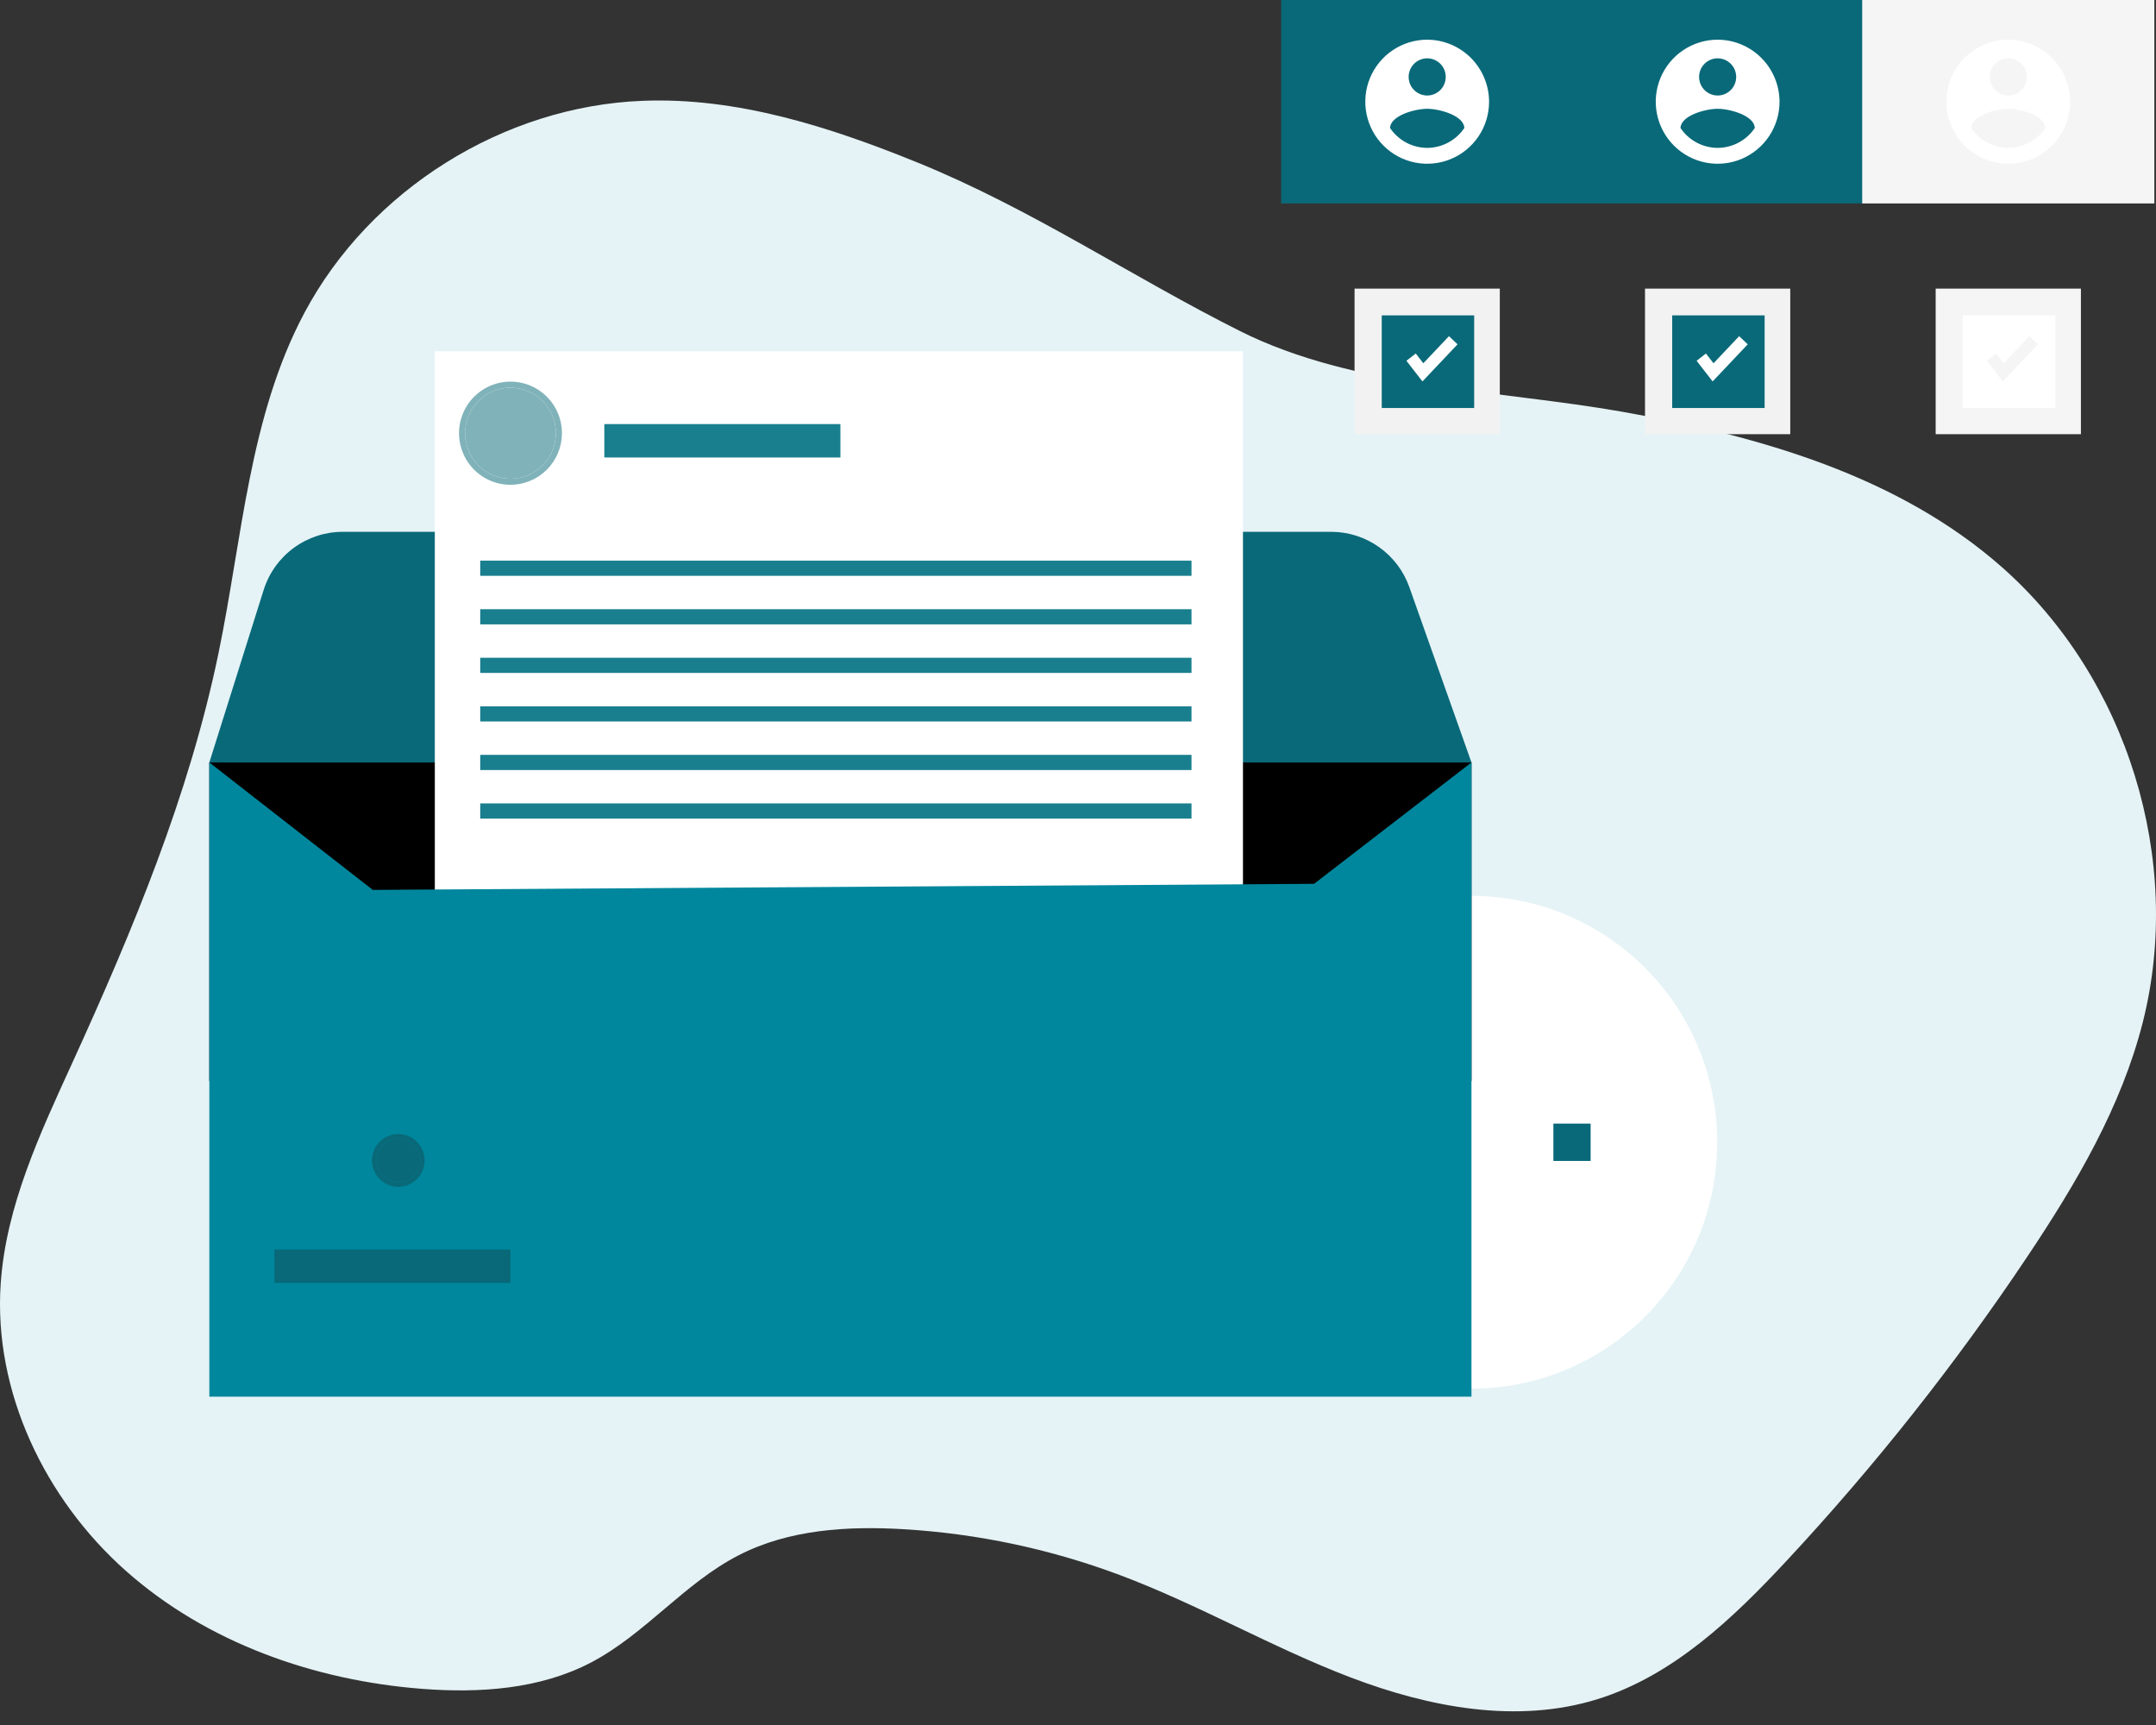 <svg width="150" height="120" viewBox="0 0 150 120" fill="none" xmlns="http://www.w3.org/2000/svg">
<rect x="0" y="0" width="150" height="120" fill="#333333" stroke="none"/>
<path d="M63.814 11.298C57.717 8.822 51.273 6.75 44.696 7.014C35.017 7.394 25.748 13.203 21.194 21.735C17.336 28.962 16.86 37.434 15.199 45.454C13.152 55.337 9.231 64.728 5.042 73.913C2.791 78.84 0.418 83.886 0.049 89.295C-0.465 96.802 3.129 104.285 8.764 109.283C14.398 114.282 21.886 116.912 29.394 117.487C33.392 117.793 37.568 117.509 41.119 115.652C44.876 113.685 47.614 110.132 51.385 108.195C54.88 106.393 58.968 106.147 62.891 106.381C68.031 106.689 73.095 107.764 77.915 109.57C83.399 111.628 88.499 114.607 93.971 116.692C99.443 118.778 105.557 119.943 111.15 118.201C116.4 116.563 120.556 112.598 124.301 108.575C130.448 101.974 136.054 94.889 141.065 87.391C144.443 82.338 147.585 77.007 149.08 71.116C151.934 59.857 148.006 47.153 139.289 39.462C132.071 33.092 122.378 30.326 112.893 28.649C104.243 27.119 94.242 27.023 86.28 23.035C78.685 19.226 71.776 14.532 63.814 11.298Z" fill="#E5F3F6"/>
<path d="M102.375 96.6C111.817 96.6 119.471 88.927 119.471 79.461C119.471 69.997 111.817 62.323 102.375 62.323C92.933 62.323 85.279 69.997 85.279 79.461C85.279 88.927 92.933 96.6 102.375 96.6Z" fill="white"/>
<path d="M102.375 53.04L98.163 63.595L82.934 63.717L77.973 63.757L66.2 63.852L61.24 63.892L49.467 63.987L44.508 64.027L32.735 64.124L27.776 64.165L19.828 64.228L18.291 61.074L16.297 56.989L15.196 54.729L14.564 53.04L18.344 41.039C18.713 39.866 19.446 38.842 20.435 38.115C21.425 37.389 22.619 36.996 23.846 36.996H92.617C93.808 36.997 94.97 37.367 95.942 38.056C96.916 38.744 97.652 39.718 98.052 40.842L98.49 42.08L102.375 53.04Z" fill="#096979"/>
<path d="M102.375 53.04H14.564V75.206H102.375V53.04Z" fill="#ADD0E8"/>
<path d="M102.375 53.04H14.564V75.206H102.375V53.04Z" fill="black"/>
<path d="M110.664 78.163H108.074V80.76H110.664V78.163Z" fill="#096979"/>
<path d="M86.477 24.436H30.252V95.365H86.477V24.436Z" fill="white"/>
<path d="M58.47 29.502H42.045V31.825H58.47V29.502Z" fill="#197F8E"/>
<path d="M82.897 39.002H33.411V40.057H82.897V39.002Z" fill="#197F8E"/>
<path d="M82.897 42.38H33.411V43.435H82.897V42.38Z" fill="#197F8E"/>
<path d="M82.897 45.757H33.411V46.812H82.897V45.757Z" fill="#197F8E"/>
<path d="M82.897 49.134H33.411V50.19H82.897V49.134Z" fill="#197F8E"/>
<path d="M82.897 52.512H33.411V53.568H82.897V52.512Z" fill="#197F8E"/>
<path d="M82.897 55.889H33.411V56.945H82.897V55.889Z" fill="#197F8E"/>
<path d="M35.516 33.724C34.808 33.724 34.116 33.514 33.528 33.12C32.939 32.725 32.48 32.165 32.209 31.509C31.938 30.854 31.867 30.132 32.005 29.436C32.144 28.74 32.484 28.1 32.985 27.598C33.486 27.096 34.124 26.755 34.818 26.616C35.512 26.478 36.232 26.549 36.886 26.82C37.54 27.092 38.099 27.552 38.493 28.142C38.886 28.732 39.096 29.426 39.096 30.136C39.095 31.087 38.718 31.999 38.047 32.672C37.375 33.345 36.465 33.723 35.516 33.724ZM35.516 26.969C34.892 26.969 34.281 27.155 33.761 27.503C33.242 27.851 32.837 28.346 32.598 28.924C32.359 29.503 32.297 30.139 32.418 30.753C32.54 31.368 32.841 31.932 33.283 32.375C33.725 32.818 34.287 33.119 34.9 33.242C35.513 33.364 36.148 33.301 36.725 33.061C37.302 32.822 37.796 32.416 38.143 31.895C38.49 31.374 38.675 30.762 38.675 30.136C38.674 29.296 38.341 28.491 37.749 27.898C37.157 27.304 36.354 26.97 35.516 26.969Z" fill="#80B2B9"/>
<path d="M35.516 26.969C34.892 26.969 34.281 27.155 33.761 27.503C33.242 27.851 32.837 28.346 32.598 28.924C32.359 29.503 32.297 30.139 32.418 30.753C32.54 31.368 32.841 31.932 33.283 32.375C33.725 32.818 34.287 33.119 34.9 33.242C35.513 33.364 36.148 33.301 36.725 33.061C37.302 32.822 37.796 32.416 38.143 31.895C38.49 31.374 38.675 30.762 38.675 30.136C38.674 29.296 38.341 28.491 37.749 27.898C37.157 27.304 36.354 26.97 35.516 26.969Z" fill="#80B2B9"/>
<path d="M102.375 97.16H14.564V53.04L25.935 61.906L91.425 61.483L102.375 53.04V97.16Z" fill="#00879D"/>
<path d="M35.517 86.921H19.092V89.243H35.517V86.921Z" fill="#096979"/>
<path d="M27.711 82.561C27.349 82.561 26.995 82.453 26.694 82.251C26.393 82.05 26.158 81.763 26.02 81.428C25.881 81.092 25.845 80.723 25.916 80.368C25.986 80.011 26.161 79.684 26.417 79.428C26.673 79.171 26.999 78.996 27.354 78.926C27.709 78.855 28.077 78.891 28.412 79.03C28.746 79.168 29.032 79.404 29.233 79.706C29.435 80.008 29.542 80.362 29.542 80.725C29.541 81.212 29.348 81.678 29.005 82.023C28.662 82.366 28.197 82.56 27.711 82.561ZM27.711 79.196C27.409 79.196 27.114 79.285 26.863 79.454C26.613 79.622 26.417 79.861 26.302 80.14C26.186 80.419 26.156 80.727 26.215 81.024C26.274 81.321 26.419 81.593 26.632 81.807C26.846 82.021 27.118 82.166 27.413 82.225C27.709 82.284 28.016 82.254 28.295 82.139C28.574 82.023 28.812 81.827 28.98 81.575C29.147 81.324 29.237 81.028 29.237 80.725C29.236 80.32 29.076 79.931 28.79 79.644C28.503 79.358 28.116 79.196 27.711 79.196Z" fill="#096979"/>
<path d="M27.711 79.196C27.409 79.196 27.114 79.285 26.863 79.454C26.613 79.622 26.417 79.861 26.302 80.14C26.186 80.419 26.156 80.727 26.215 81.024C26.274 81.321 26.419 81.593 26.632 81.807C26.846 82.021 27.118 82.166 27.413 82.225C27.709 82.284 28.016 82.254 28.295 82.139C28.574 82.023 28.812 81.827 28.98 81.575C29.147 81.324 29.237 81.028 29.237 80.725C29.236 80.32 29.076 79.931 28.79 79.644C28.503 79.358 28.116 79.196 27.711 79.196Z" fill="#096979"/>
<path d="M104.346 20.078H94.241V30.204H104.346V20.078Z" fill="#F2F2F2"/>
<path d="M102.563 21.939H96.133V28.383H102.563V21.939Z" fill="#096979"/>
<path d="M109.457 0H89.132V14.153H109.457V0Z" fill="#096979"/>
<path d="M99.294 2.761C98.443 2.761 97.61 3.015 96.902 3.489C96.194 3.963 95.642 4.637 95.316 5.425C94.99 6.214 94.905 7.081 95.071 7.918C95.237 8.755 95.647 9.524 96.25 10.127C96.852 10.731 97.619 11.142 98.454 11.308C99.289 11.475 100.155 11.389 100.942 11.063C101.729 10.736 102.402 10.183 102.874 9.474C103.348 8.764 103.6 7.93 103.6 7.076C103.597 5.933 103.142 4.837 102.336 4.029C101.529 3.22 100.435 2.765 99.294 2.761ZM99.294 4.056C99.55 4.056 99.799 4.132 100.012 4.274C100.224 4.416 100.39 4.618 100.488 4.855C100.586 5.092 100.611 5.352 100.561 5.603C100.512 5.854 100.389 6.085 100.208 6.266C100.027 6.447 99.797 6.57 99.546 6.62C99.296 6.67 99.036 6.644 98.8 6.546C98.564 6.448 98.362 6.282 98.22 6.07C98.078 5.857 98.003 5.606 98.003 5.35C98.004 5.007 98.14 4.679 98.382 4.436C98.624 4.194 98.952 4.057 99.294 4.056ZM99.294 10.288C98.784 10.285 98.282 10.158 97.832 9.918C97.382 9.677 96.997 9.33 96.711 8.906C96.731 8.043 98.433 7.568 99.294 7.568C100.155 7.568 101.857 8.043 101.878 8.906C101.592 9.329 101.207 9.676 100.757 9.917C100.306 10.158 99.804 10.285 99.294 10.288Z" fill="white"/>
<path d="M124.554 20.078H114.449V30.204H124.554V20.078Z" fill="#F2F2F2"/>
<path d="M122.771 21.939H116.34V28.383H122.771V21.939Z" fill="#096979"/>
<path d="M129.664 0H109.34V14.153H129.664V0Z" fill="#096979"/>
<path d="M119.502 2.761C118.65 2.761 117.818 3.015 117.11 3.489C116.401 3.963 115.85 4.637 115.524 5.425C115.198 6.214 115.112 7.081 115.279 7.918C115.445 8.755 115.855 9.524 116.457 10.127C117.059 10.731 117.826 11.142 118.662 11.308C119.497 11.475 120.363 11.389 121.15 11.063C121.936 10.736 122.609 10.183 123.082 9.474C123.555 8.764 123.808 7.93 123.808 7.076C123.804 5.933 123.35 4.837 122.543 4.029C121.736 3.22 120.643 2.765 119.502 2.761ZM119.502 4.056C119.757 4.056 120.007 4.132 120.219 4.274C120.432 4.416 120.597 4.618 120.695 4.855C120.793 5.092 120.819 5.352 120.769 5.603C120.719 5.854 120.596 6.085 120.415 6.266C120.234 6.447 120.005 6.57 119.754 6.62C119.503 6.67 119.244 6.644 119.008 6.546C118.771 6.448 118.57 6.282 118.428 6.07C118.286 5.857 118.21 5.606 118.21 5.35C118.211 5.007 118.347 4.679 118.59 4.436C118.832 4.194 119.159 4.057 119.502 4.056ZM119.502 10.288C118.992 10.285 118.49 10.158 118.04 9.918C117.589 9.677 117.204 9.33 116.918 8.906C116.939 8.043 118.641 7.568 119.502 7.568C120.363 7.568 122.065 8.043 122.086 8.906C121.799 9.329 121.414 9.676 120.964 9.917C120.514 10.158 120.012 10.285 119.502 10.288Z" fill="white"/>
<path d="M149.885 0H129.56V14.153H149.885V0Z" fill="#F5F5F5"/>
<path d="M139.723 2.761C138.871 2.761 138.038 3.015 137.33 3.489C136.622 3.963 136.07 4.637 135.744 5.425C135.418 6.214 135.333 7.081 135.499 7.918C135.665 8.755 136.076 9.524 136.677 10.127C137.28 10.731 138.047 11.142 138.882 11.308C139.718 11.475 140.583 11.389 141.37 11.063C142.157 10.736 142.83 10.183 143.303 9.474C143.776 8.764 144.028 7.93 144.028 7.076C144.025 5.933 143.57 4.837 142.764 4.029C141.957 3.22 140.863 2.765 139.723 2.761ZM139.723 4.056C139.978 4.056 140.228 4.132 140.44 4.274C140.652 4.416 140.818 4.618 140.916 4.855C141.014 5.092 141.039 5.352 140.989 5.603C140.94 5.854 140.816 6.085 140.636 6.266C140.455 6.447 140.225 6.57 139.975 6.62C139.724 6.67 139.464 6.644 139.228 6.546C138.992 6.448 138.79 6.282 138.649 6.07C138.506 5.857 138.431 5.606 138.431 5.35C138.432 5.007 138.568 4.679 138.81 4.436C139.052 4.194 139.38 4.057 139.723 4.056ZM139.723 10.288C139.212 10.285 138.71 10.158 138.26 9.918C137.809 9.677 137.425 9.33 137.139 8.906C137.16 8.043 138.861 7.568 139.723 7.568C140.583 7.568 142.285 8.043 142.306 8.906C142.02 9.329 141.635 9.676 141.185 9.917C140.735 10.158 140.233 10.285 139.723 10.288Z" fill="white"/>
<path d="M144.776 20.078H134.671V30.204H144.776V20.078Z" fill="#F5F5F5"/>
<path d="M142.993 21.939H136.562V28.383H142.993V21.939Z" fill="white"/>
<path d="M98.965 26.534L97.849 25.098L98.498 24.592L99.025 25.272L100.809 23.386L101.406 23.952L98.965 26.534Z" fill="white"/>
<path d="M119.154 26.534L118.039 25.098L118.687 24.592L119.215 25.272L120.999 23.386L121.596 23.952L119.154 26.534Z" fill="white"/>
<path d="M139.342 26.534L138.227 25.098L138.875 24.592L139.403 25.272L141.187 23.386L141.783 23.952L139.342 26.534Z" fill="#F5F5F5"/>
</svg>
